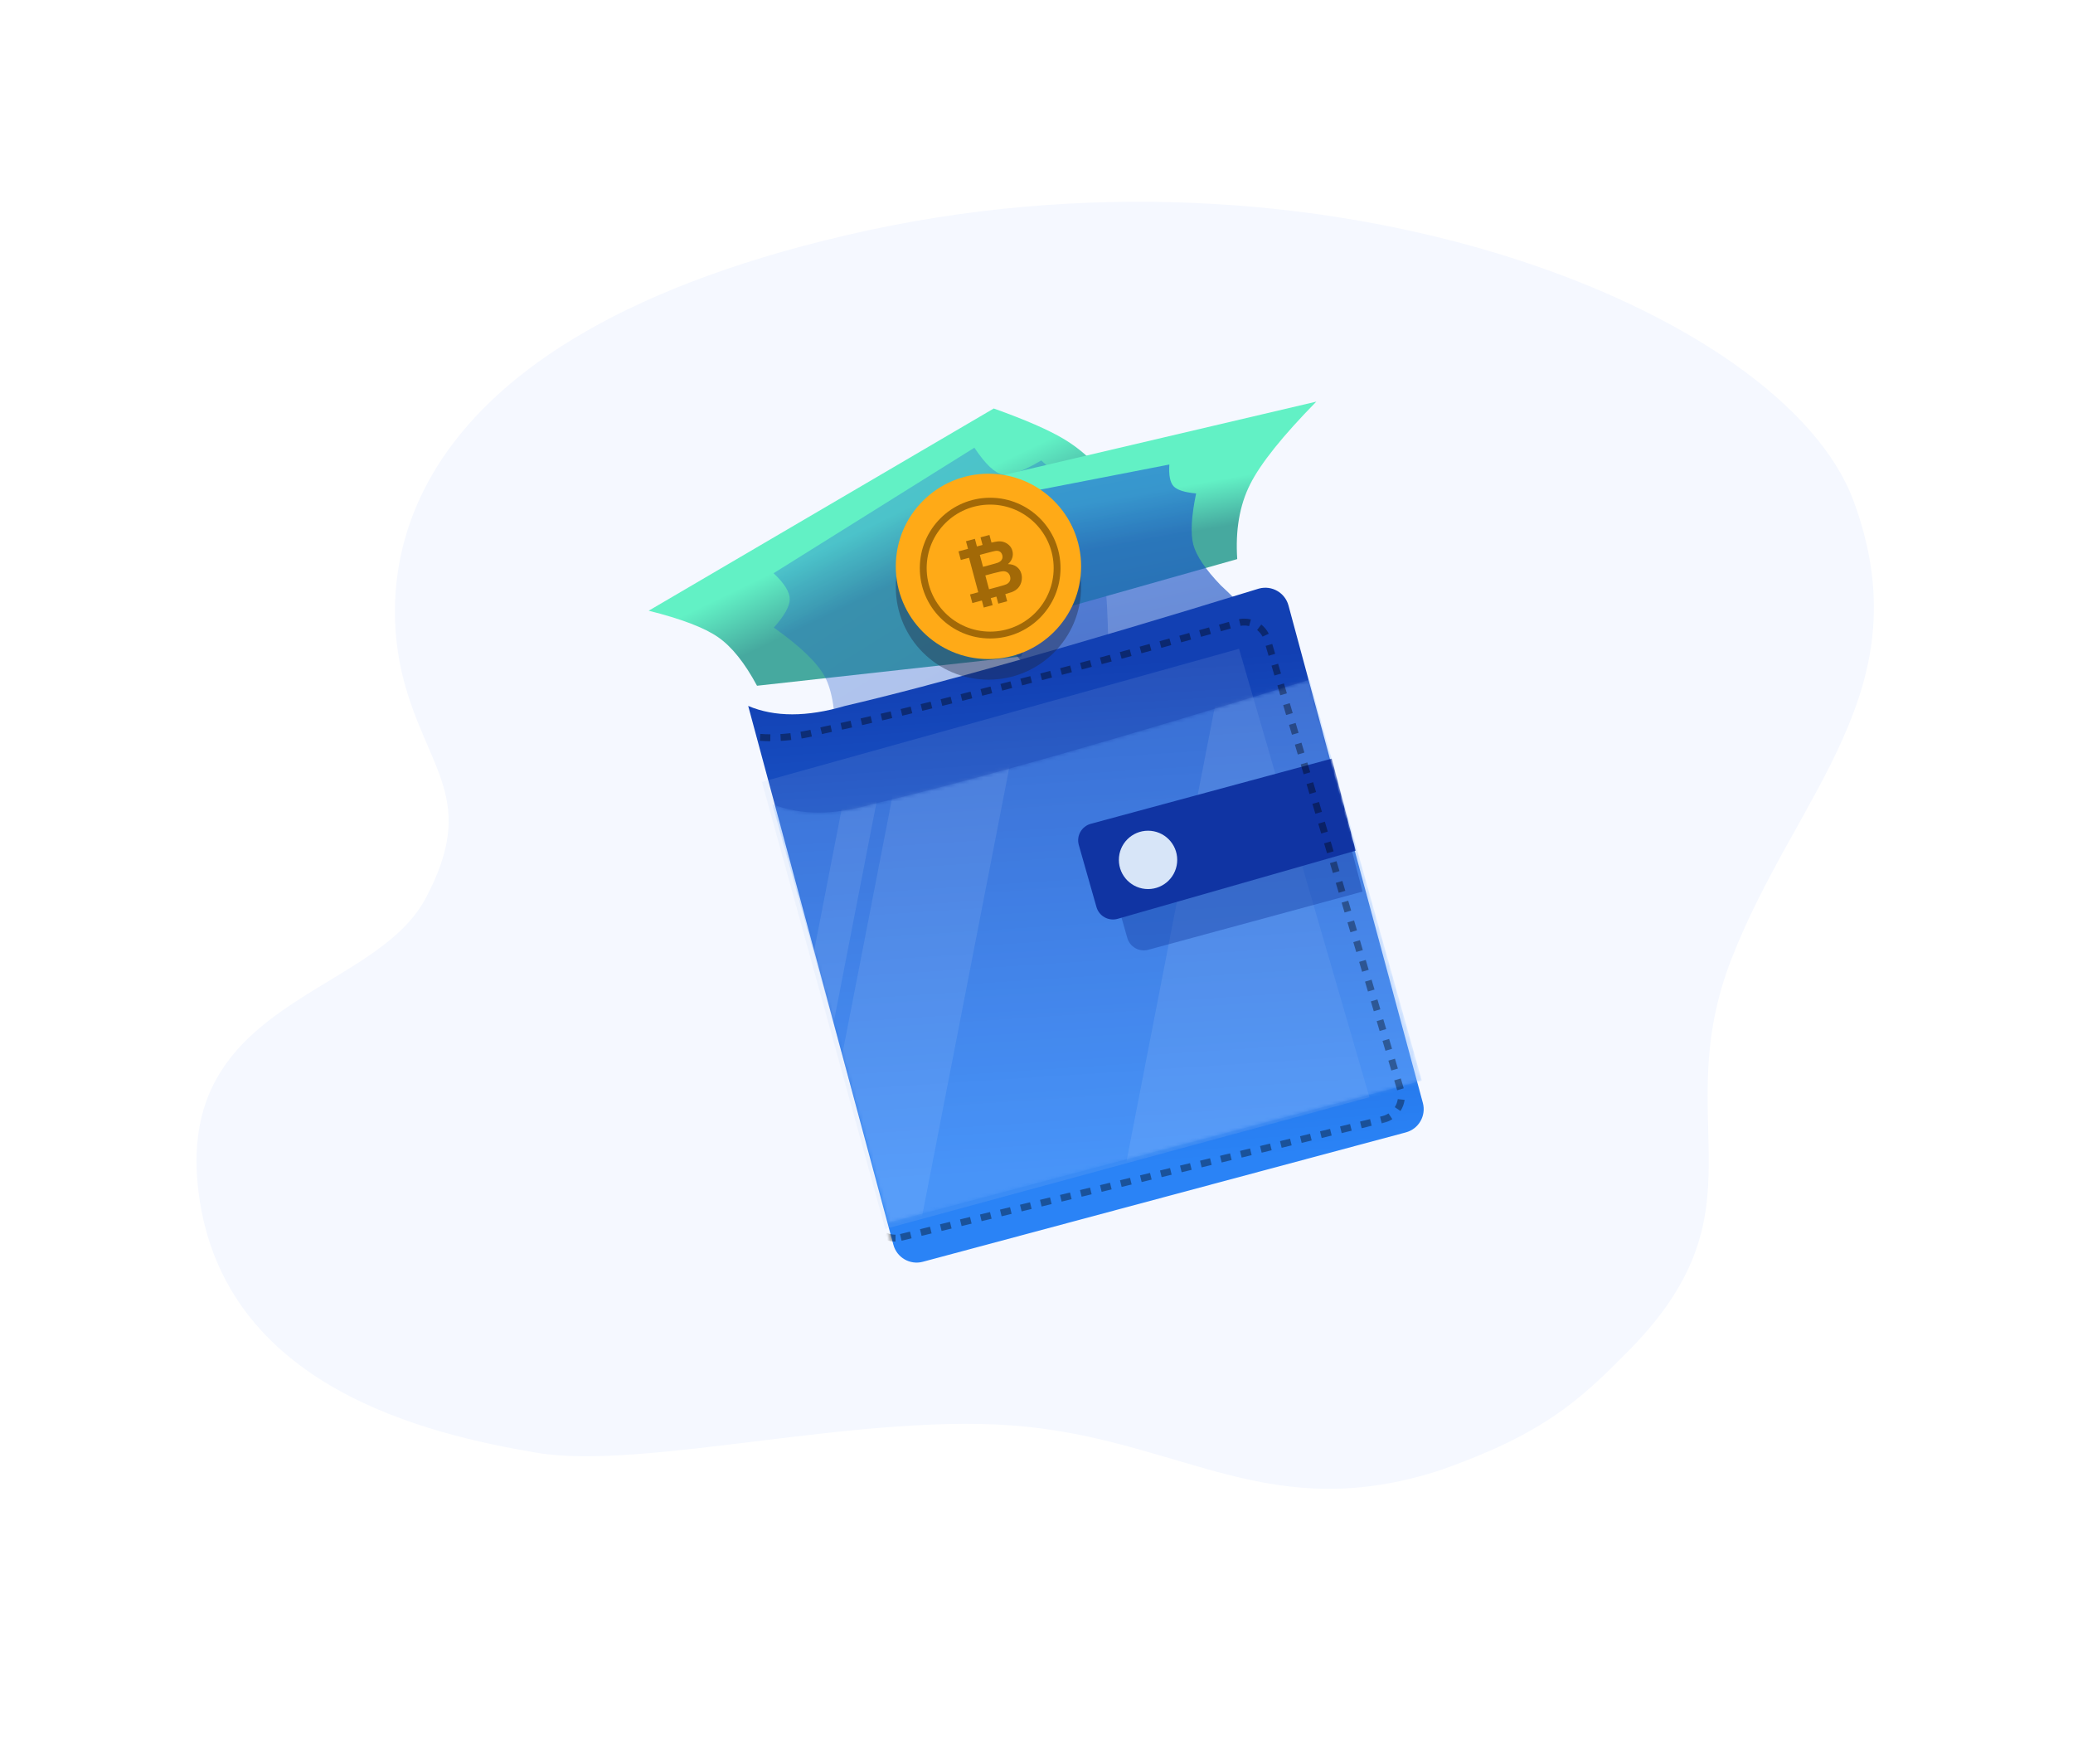 <svg width="604" height="514" viewBox="0 0 604 514" fill="none" xmlns="http://www.w3.org/2000/svg">
<path d="M473.352 394.665C516.056 352.549 485.64 327.57 504.568 279.147C523.495 230.723 560.461 200.777 539.986 145.733C519.511 90.689 385.867 36.113 246.883 68.446C107.899 100.778 110.627 172.03 117.682 198.359C124.737 224.688 139.253 233.069 124.018 261.691C108.783 290.312 50.532 291.197 57.903 347.707C65.273 404.216 124.534 417.785 156.249 423.193C187.964 428.601 252.655 410.858 299.004 415.615C345.354 420.372 370.498 444.31 419.772 428.244C449.305 417.876 460.16 408.015 473.352 394.664V394.665Z" fill="#F5F8FF"/>
<path d="M297.494 191.247L321.919 138.406C318.429 134.082 314.46 130.587 310.012 127.92C305.564 125.254 298.743 122.28 289.548 119L189 177.913C198.487 180.282 205.224 182.847 209.212 185.608C213.199 188.369 216.985 193.09 220.568 199.771L297.494 191.247Z" fill="url(#paint0_linear)"/>
<path style="mix-blend-mode:color-burn" opacity="0.319" d="M306.028 308.062C302.596 298.379 297.597 290.378 291.03 284.059C284.463 277.74 274.302 271.152 260.547 264.295C252.196 255.355 247.023 248.108 245.027 242.552C243.031 236.997 242.49 228.338 243.404 216.576C243.518 207.687 242.498 201.218 240.344 197.167C238.19 193.115 233.229 188.336 225.461 182.828C228.565 179.36 230.113 176.591 230.105 174.521C230.096 172.451 228.526 169.939 225.395 166.984L283.901 130.426C287.105 135.199 289.83 137.8 292.075 138.226C294.32 138.653 298.092 137.289 303.391 134.132C311.764 141.731 317.049 148.537 319.245 154.552C321.442 160.566 322.663 171.572 322.907 187.569C327.411 200.837 332.277 210.383 337.504 216.207C341.264 220.397 349.105 225.13 361.026 230.406C370.669 234.673 376.945 244.162 377.097 254.706L377.226 263.573L306.028 308.062Z" fill="url(#paint1_linear)"/>
<path d="M274.231 187.27C274.231 187.27 270.412 178.847 276.228 162.873C277.883 158.325 283.139 150.193 291.995 138.476L383.529 117C373.721 126.986 367.289 135.023 364.23 141.111C361.172 147.199 359.925 154.453 360.487 162.873C302.983 179.137 274.231 187.27 274.231 187.27Z" fill="url(#paint2_linear)"/>
<path style="mix-blend-mode:color-burn" opacity="0.624" d="M367.689 249.908C364.723 243.082 363.419 236.373 363.776 229.78C364.133 223.188 366.262 214.678 370.162 204.249C370.17 195.386 369.33 188.99 367.643 185.061C365.955 181.132 361.964 176.277 355.668 170.496C351.216 165.844 348.56 161.912 347.7 158.701C346.84 155.491 347.107 150.507 348.501 143.751C345.143 143.448 342.955 142.745 341.937 141.644C340.919 140.543 340.509 138.437 340.708 135.324L291.649 144.861C292.309 148.973 292.151 151.697 291.172 153.032C290.194 154.367 287.521 155.508 283.154 156.454C282.472 164.616 283.035 170.833 284.843 175.105C286.65 179.377 291.441 185.811 299.215 194.408C303.384 203.662 305.522 211.124 305.631 216.792C305.697 220.265 304.39 225.407 301.71 232.22C297.953 241.77 299.936 252.624 306.825 260.23L307.987 261.512L367.689 249.908Z" fill="url(#paint3_linear)"/>
<g filter="url(#filter0_d)">
<path d="M268.878 355.576L409.625 317.881C413.359 316.881 415.576 313.043 414.575 309.308C414.574 309.303 414.573 309.298 414.571 309.293L375.42 164.39C374.411 160.658 370.568 158.45 366.836 159.458C366.757 159.479 366.679 159.502 366.601 159.526C312.783 176.108 272.648 187.483 246.195 193.651C235.115 196.912 225.717 196.912 218 193.651L260.308 350.636C261.313 354.364 265.147 356.575 268.878 355.576Z" fill="url(#paint4_linear)"/>
<path opacity="0.128" d="M222 215.784L361.015 177L399 307.624L257.938 346L222 215.784Z" fill="#AFCAF0"/>
<mask id="mask0" mask-type="alpha" maskUnits="userSpaceOnUse" x="225" y="186" width="190" height="159">
<path d="M258.983 344.161L414.298 302.847L381.569 186C324.198 203.745 281.71 215.831 254.107 222.261C243.016 225.521 233.314 225.521 225 222.261L258.983 344.161Z" fill="white"/>
</mask>
<g mask="url(#mask0)">
<path d="M258.983 344.161L414.298 302.847L381.569 186C324.198 203.745 281.71 215.831 254.107 222.261C243.016 225.521 233.314 225.521 225 222.261L258.983 344.161Z" fill="#63A5FF" fill-opacity="0.33"/>
<path opacity="0.086" d="M265.95 189.532L297.179 195.602L266.841 351.681L235.611 345.611L265.95 189.532Z" fill="white"/>
<path opacity="0.086" d="M362.699 148.964L440.773 164.14L401.175 367.851L323.102 352.675L362.699 148.964Z" fill="white"/>
<path opacity="0.086" d="M252.425 186.707L261.831 188.535L231.492 344.613L222.087 342.785L252.425 186.707Z" fill="white"/>
<path opacity="0.371" d="M390.044 221L326.912 237.051C324.236 237.731 322.618 240.452 323.298 243.129C323.31 243.175 323.322 243.221 323.336 243.266L328.454 261.232C329.204 263.864 331.931 265.404 334.572 264.687L397 247.744L390.044 221Z" fill="#0E359A"/>
<path d="M388.028 209L317.833 227.984C315.168 228.705 313.591 231.45 314.312 234.116C314.318 234.137 314.324 234.159 314.33 234.18L319.47 252.229C320.226 254.885 322.992 256.424 325.648 255.668C325.65 255.667 325.652 255.667 325.655 255.666L395 235.816L388.028 209Z" fill="#1034A3"/>
<path d="M334.5 247C339.194 247 343 243.194 343 238.5C343 233.806 339.194 230 334.5 230C329.806 230 326 233.806 326 238.5C326 243.194 329.806 247 334.5 247Z" fill="#D7E5F8"/>
</g>
<mask id="mask1" mask-type="alpha" maskUnits="userSpaceOnUse" x="219" y="162" width="194" height="193">
<path d="M219.415 200.6L260.628 354.184L412.738 313.072L369.491 162.389L219.415 200.6Z" fill="white"/>
</mask>
<g mask="url(#mask1)">
<g opacity="0.611">
<path opacity="0.611" d="M262.459 348.48L402.99 314.116C406.745 313.198 409.045 309.409 408.127 305.654C408.1 305.545 408.071 305.438 408.039 305.33L369.245 174.236C368.159 170.564 364.323 168.447 360.637 169.484C306.725 184.653 266.531 195.056 240.055 200.693C228.984 203.668 219.593 203.668 211.883 200.693L254.083 343.662C255.141 347.247 258.829 349.368 262.459 348.48Z" stroke="black" stroke-width="2" stroke-dasharray="3 3"/>
</g>
</g>
</g>
<path opacity="0.396" d="M288 198C302.912 198 315 185.912 315 171C315 156.088 302.912 144 288 144C273.088 144 261 156.088 261 171C261 185.912 273.088 198 288 198Z" fill="#1F273F"/>
<path d="M288 192C302.912 192 315 179.912 315 165C315 150.088 302.912 138 288 138C273.088 138 261 150.088 261 165C261 179.912 273.088 192 288 192Z" fill="#FFAA17"/>
<path d="M286.081 174.936L286.631 176.988L289.227 176.292L288.677 174.241L288.85 174.194L290.317 173.801L290.866 175.853L293.462 175.157L292.906 173.082C293.814 172.819 294.461 172.618 294.78 172.496C295.592 172.183 296.234 171.758 296.701 171.217C297.169 170.677 297.479 170.039 297.638 169.304C297.793 168.568 297.78 167.858 297.597 167.174C297.364 166.305 296.904 165.617 296.222 165.111C295.539 164.605 294.686 164.344 293.665 164.332C294.26 163.857 294.675 163.271 294.911 162.578C295.147 161.885 295.17 161.184 294.981 160.479C294.807 159.829 294.491 159.284 294.031 158.846C293.571 158.408 293.06 158.096 292.497 157.91C291.934 157.722 291.336 157.661 290.703 157.725C290.251 157.77 289.639 157.887 288.883 158.068L288.286 155.839L285.69 156.534L286.284 158.75L284.817 159.142L284.644 159.189L284.05 156.974L281.454 157.669L282.048 159.884L281.668 159.986L279.278 160.627L279.949 163.132L282.339 162.492L285.03 172.533L282.64 173.173L283.311 175.679L285.701 175.038L286.081 174.937V174.936ZM285.488 161.648L287.298 161.163C288.78 160.766 289.682 160.543 290.002 160.493C290.543 160.414 290.987 160.484 291.332 160.704C291.673 160.922 291.908 161.266 292.033 161.73C292.163 162.217 292.115 162.652 291.886 163.031C291.658 163.412 291.281 163.706 290.759 163.91C290.469 164.025 289.712 164.247 288.486 164.576L286.421 165.129L285.489 161.648H285.488ZM287.092 167.633L289.635 166.952C291.067 166.568 292.019 166.392 292.485 166.419C292.953 166.448 293.342 166.59 293.653 166.845C293.966 167.098 294.183 167.451 294.305 167.904C294.447 168.436 294.412 168.903 294.204 169.299C293.994 169.697 293.668 169.999 293.221 170.207C292.932 170.35 292.221 170.574 291.086 170.878L288.171 171.659L287.092 167.633Z" fill="#A26907"/>
<path d="M288.5 185C299.27 185 308 176.27 308 165.5C308 154.73 299.27 146 288.5 146C277.73 146 269 154.73 269 165.5C269 176.27 277.73 185 288.5 185Z" stroke="#A26907" stroke-width="2"/>
<defs>
<filter id="filter0_d" x="174" y="127.214" width="284.815" height="284.602" filterUnits="userSpaceOnUse" color-interpolation-filters="sRGB">
<feFlood flood-opacity="0" result="BackgroundImageFix"/>
<feColorMatrix in="SourceAlpha" type="matrix" values="0 0 0 0 0 0 0 0 0 0 0 0 0 0 0 0 0 0 127 0"/>
<feOffset dy="12"/>
<feGaussianBlur stdDeviation="22"/>
<feColorMatrix type="matrix" values="0 0 0 0 0 0 0 0 0 0 0 0 0 0 0 0 0 0 0.149 0"/>
<feBlend mode="normal" in2="BackgroundImageFix" result="effect1_dropShadow"/>
<feBlend mode="normal" in="SourceGraphic" in2="effect1_dropShadow" result="shape"/>
</filter>
<linearGradient id="paint0_linear" x1="257.898" y1="150.911" x2="265.848" y2="167.397" gradientUnits="userSpaceOnUse">
<stop stop-color="#62F1C5"/>
<stop offset="1" stop-color="#46A99F"/>
</linearGradient>
<linearGradient id="paint1_linear" x1="251.993" y1="150.364" x2="338.035" y2="288.062" gradientUnits="userSpaceOnUse">
<stop stop-color="#1E62D5"/>
<stop offset="1" stop-color="#09279A"/>
</linearGradient>
<linearGradient id="paint2_linear" x1="330.292" y1="144.064" x2="332.671" y2="157.59" gradientUnits="userSpaceOnUse">
<stop stop-color="#62F1C5"/>
<stop offset="1" stop-color="#46A99F"/>
</linearGradient>
<linearGradient id="paint3_linear" x1="318.405" y1="139.66" x2="340.849" y2="255.125" gradientUnits="userSpaceOnUse">
<stop stop-color="#1E62D5"/>
<stop offset="1" stop-color="#09279A"/>
</linearGradient>
<linearGradient id="paint4_linear" x1="307.119" y1="328.9" x2="297.574" y2="182.78" gradientUnits="userSpaceOnUse">
<stop stop-color="#2A83F6"/>
<stop offset="1" stop-color="#1240B3"/>
</linearGradient>
</defs>
</svg>
